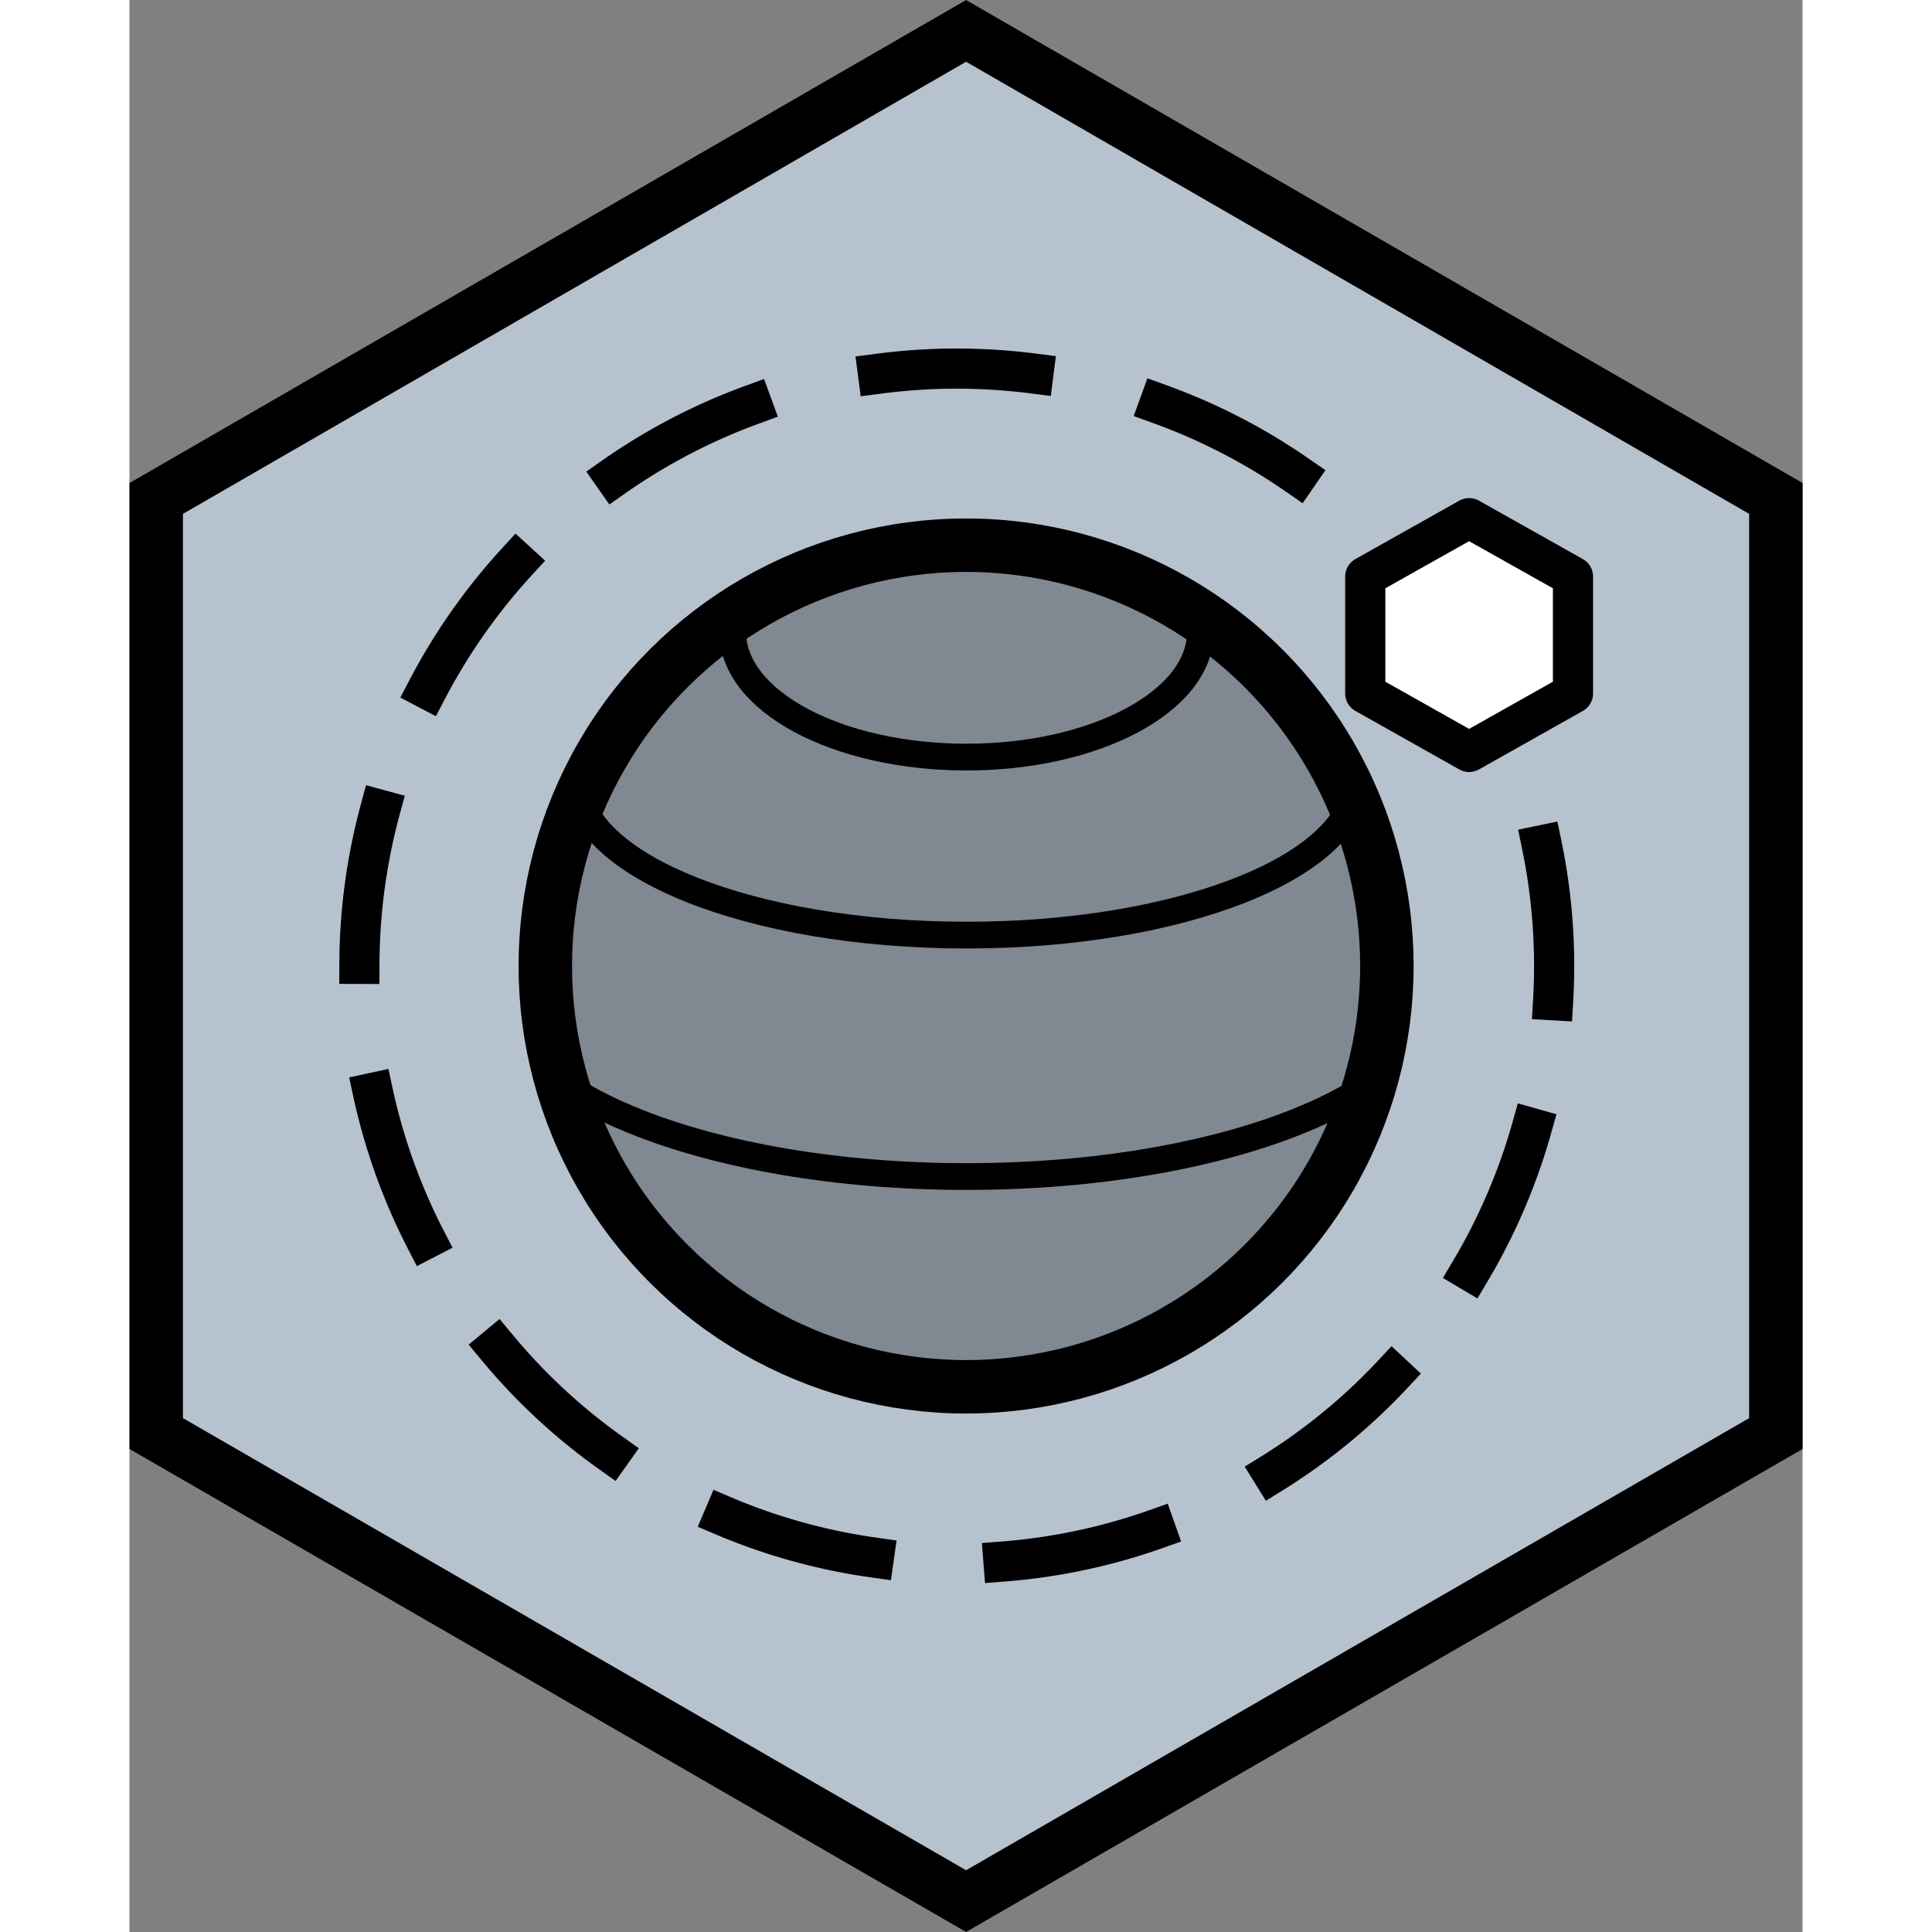 <svg xmlns="http://www.w3.org/2000/svg" xml:space="preserve" fill-rule="evenodd" stroke-miterlimit="10" clip-rule="evenodd" viewBox="0 0 182.5 210.74" height="512" width="512">
  <rect x="0" y="0" width="182.5" height="210.74" fill="#808080" stroke="none"/>
  <g transform="translate(-443.56 -25.94)">
    <path fill="#b7c2cf" fill-rule="nonzero" stroke="#000" stroke-width="5.83" d="M623.15 182.31v-102l-88.33-51-88.34 51v102l88.34 51z"/>
    <path fill="#fff" fill-rule="nonzero" stroke="#000" stroke-linejoin="round" stroke-width="4.38" d="M601.02 101.58V88.83l-11.33-6.37-11.33 6.37v12.75l11.33 6.38z"/>
    <path fill="none" stroke="#000" stroke-dasharray="17 14.17" stroke-linecap="square" stroke-linejoin="round" stroke-width="4.38" d="M597.62 118.14a65.16 65.16 0 1 1-19.55-34.65"/>
    <g clip-path="url(#a)" transform="translate(-228.19 -473.19) scale(4.167)">
      <path fill="none" stroke="#000" stroke-linecap="square" stroke-width=".7" d="M195.36 145.68c0 2.7-5.48 4.9-12.24 4.9s-12.24-2.2-12.24-4.9m22.44-5.5c0 2.26-4.57 4.08-10.2 4.08-5.63 0-10.2-1.82-10.2-4.08m16.32-3.85c0 1.8-2.74 3.27-6.12 3.27s-6.12-1.46-6.12-3.27"/>
    </g>
    <circle cx="-131.31" cy="-534.82" r="45.9" fill="#000" fill-opacity=".3" stroke="#000" stroke-width="5.83" transform="matrix(0 -1 -1 0 0 0)"/>
  </g>
  <defs>
    <clipPath id="a" clipPathUnits="userSpaceOnUse">
      <circle cx="-145.08" cy="-183.12" r="11.02" stroke="#000" stroke-width="1.4" transform="matrix(0 -1 -1 0 0 0)"/>
    </clipPath>
  </defs>
</svg>

